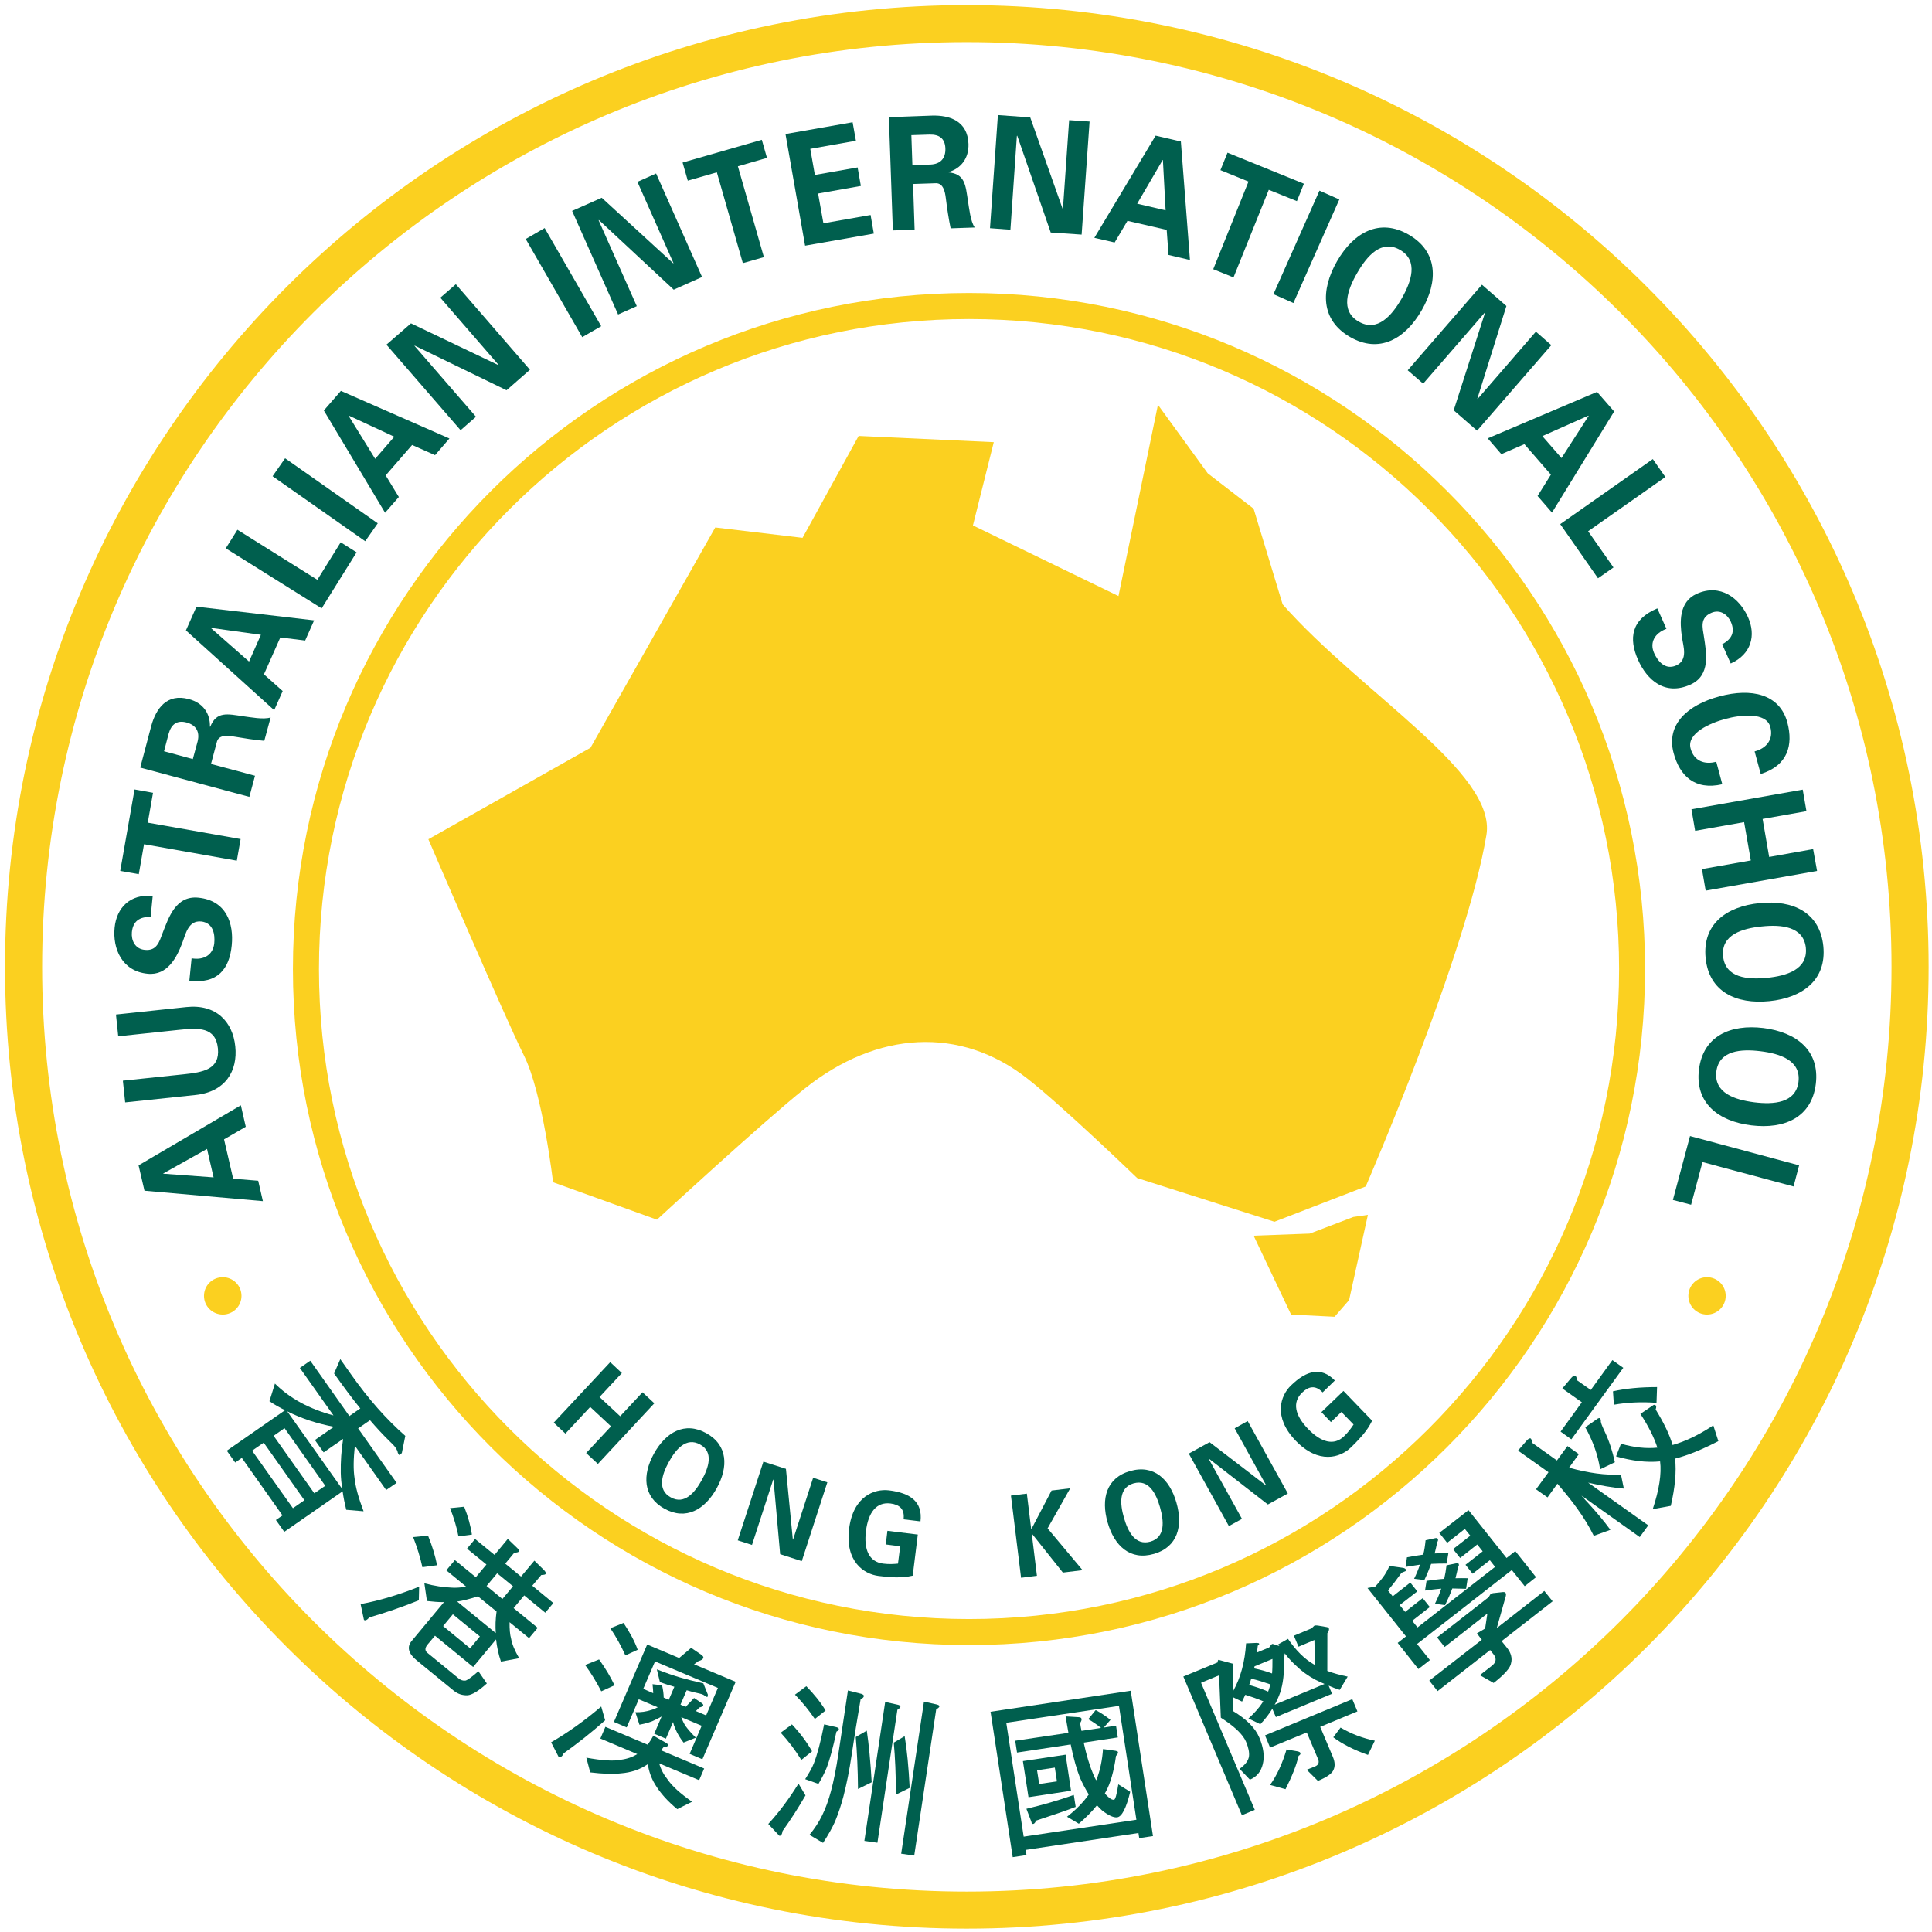<svg height="107" viewBox="0 0 107 107" width="107" xmlns="http://www.w3.org/2000/svg"><g fill="none" fill-rule="evenodd" transform="translate(.277 .277)"><path d="m23.448 46.203 8.978-5.067 6.91-12.201 4.834.575 3.108-5.643 7.483.345-1.154 4.61 8.061 3.912 2.185-10.592 2.76 3.797 2.539 1.958 1.608 5.298c4.378 4.951 11.863 9.324 11.285 12.777-1.105 6.635-6.684 19.462-6.684 19.462l-5.055 1.953-7.604-2.42s-4.158-4.014-6.103-5.526c-3.681-2.879-8.287-2.646-12.316.577-2.342 1.876-8.177 7.255-8.177 7.255l-5.753-2.073s-.575-4.952-1.615-7.026c-1.034-2.068-5.291-11.97-5.291-11.97" fill="#fbd020"/><path d="m69.153 68.159 3.11-.116 2.412-.92.807-.118-1.042 4.721-.804.924-2.409-.121z" fill="#fbd020"/><path d="m11.021 71.493c0-.575.465-1.035 1.04-1.035.57 0 1.036.46 1.036 1.035 0 .57-.466 1.034-1.036 1.034-.575 0-1.04-.464-1.04-1.034" fill="#fbd020"/><path d="m93.23 71.493c0-.575.461-1.035 1.032-1.035.573 0 1.036.46 1.036 1.035 0 .57-.464 1.034-1.036 1.034-.571 0-1.032-.464-1.032-1.034" fill="#fbd020"/><path d="m53.265 104.485c-28.279 0-51.209-22.929-51.209-51.213 0-28.288 22.93-51.218 51.209-51.218 28.287 0 51.216 22.93 51.216 51.218 0 28.285-22.929 51.213-51.216 51.213m0-104.48c-29.415 0-53.265 23.847-53.265 53.266 0 29.42 23.85 53.266 53.265 53.266 29.422 0 53.271-23.846 53.271-53.266 0-29.419-23.849-53.266-53.271-53.266" fill="#fbd020"/><path d="m53.393 89.39c-19.888 0-36.005-16.111-36.005-35.999 0-19.883 16.118-35.999 36.005-35.999 19.88 0 36 16.116 36 35.999 0 19.888-16.12 35.999-36 35.999m0-73.441c-20.682 0-37.447 16.762-37.447 37.442 0 20.686 16.765 37.441 37.447 37.441 20.677 0 37.438-16.755 37.438-37.441 0-20.679-16.761-37.442-37.438-37.442" fill="#fbd020"/><g fill="#005f4e"><path d="m11.552 64.93-2.789-.204-.004-.009 2.43-1.362zm2.471.186-1.387-.113-.504-2.179 1.202-.697-.272-1.19-5.665 3.327.327 1.404 6.558.577z"/><path d="m6.271 57.115 3.378-.357c1.055-.113 2.019-.166 2.142 1.022.12 1.177-.828 1.327-1.883 1.44l-3.38.354.127 1.203 3.898-.411c1.655-.173 2.345-1.331 2.2-2.693-.141-1.361-1.058-2.352-2.71-2.176l-3.898.414z"/><path d="m8.18 49.346c-1.255-.128-2.002.658-2.11 1.757-.114 1.154.401 2.409 1.828 2.549 1.11.113 1.621-.923 1.916-1.697.186-.47.319-1.267 1.054-1.197.671.074.771.725.721 1.211-.067.631-.57.947-1.255.829l-.124 1.236c1.574.2 2.221-.661 2.347-1.953.121-1.21-.293-2.485-1.845-2.641-1.26-.129-1.651 1.114-1.981 1.951-.182.473-.313 1.01-.988.939-.545-.047-.759-.533-.716-.981.059-.584.401-.857 1.038-.843z"/><path d="m7.409 48.138.29-1.659 5.139.911.211-1.197-5.143-.908.291-1.654-1.023-.185-.793 4.512z"/><path d="m11.409 42.033.332-1.245c.118-.38.6-.332.945-.27.558.093 1.116.186 1.674.233l.352-1.293c-.399.13-1.121-.015-1.52-.065-.863-.128-1.476-.29-1.824.578l-.019-.004c.02-.716-.37-1.316-1.166-1.526-1.227-.333-1.817.534-2.079 1.471l-.615 2.322 6.044 1.623.313-1.171zm-2.602-.703.258-.981c.148-.512.457-.753.99-.612.539.147.74.524.614 1.042l-.267.984z"/><path d="m13.516 36.362-2.104-1.849.01-.015 2.75.382zm1.863 1.634-1.038-.926.907-2.042 1.376.17.496-1.117-6.515-.759-.584 1.315 4.887 4.418z"/><path d="m19.472 30.313-.88-.556-1.293 2.077-4.427-2.772-.645 1.029 5.31 3.325z"/><path d="m15.513 25.104-.693.994 5.13 3.599.694-.992z"/><path d="m20.5 25.134-1.471-2.383.01-.012 2.522 1.171zm1.312 2.114-.729-1.196 1.464-1.685 1.27.565.797-.923-6.011-2.637-.945 1.086 3.392 5.662z"/><path d="m29.072 20.202-4.103-4.738-.86.746 3.221 3.716v.021l-4.846-2.315-1.359 1.18 4.107 4.738.853-.745-3.402-3.922v-.021l5.093 2.475z"/><path d="m29.887 12.353-1.048.607 3.13 5.436 1.051-.607z"/><path d="m38.605 15.064-2.546-5.733-1.034.463 1.993 4.492-.005.025-3.964-3.636-1.641.728 2.547 5.738 1.035-.462-2.111-4.75.009-.024 4.147 3.861z"/><path d="m37.815 9.728 1.609-.462 1.44 5.031 1.166-.333-1.44-5.031 1.61-.466-.285-1.002-4.388 1.26z"/><path d="m44.311 13.329 3.807-.669-.179-1.03-2.613.459-.295-1.648 2.369-.42-.18-1.026-2.367.417-.254-1.446 2.527-.448-.183-1.025-3.717.653z"/><path d="m50.292 9.912 1.277-.042c.396.004.494.475.535.818.071.567.153 1.129.268 1.68l1.334-.046c-.236-.337-.31-1.075-.375-1.472-.134-.866-.154-1.5-1.086-1.583v-.012c.684-.192 1.142-.75 1.115-1.562-.048-1.281-1.052-1.595-2.016-1.569l-2.392.088.22 6.272 1.205-.04zm-.095-2.704 1.011-.032c.535-.012.853.213.873.769.019.559-.281.862-.812.89l-1.015.033z"/><path d="m59.627 12.716.44-6.262-1.132-.076-.343 4.905-.014.015-1.798-5.074-1.791-.128-.437 6.265 1.131.084.357-5.191.02-.018 1.855 5.364z"/><path d="m62.703 11.003 1.412-2.419.013.001.15 2.786zm-1.248 2.15.711-1.2 2.172.501.101 1.389 1.187.279-.503-6.562-1.398-.325-3.394 5.659z"/><path d="m67.314 9.146 1.555.632-1.954 4.855 1.124.453 1.952-4.851 1.558.627.388-.965-4.231-1.718z"/><path d="m73.899 10.769-1.1-.488-2.549 5.734 1.106.49z"/><path d="m77.26 13.562c1.038.599.624 1.769.087 2.703-.536.929-1.341 1.872-2.375 1.269-1.034-.594-.627-1.76-.083-2.695.537-.932 1.337-1.875 2.372-1.276m-2.772 4.822c1.613.934 3.046.128 3.97-1.475.928-1.605.904-3.253-.711-4.188-1.615-.935-3.054-.135-3.977 1.47-.921 1.607-.901 3.255.718 4.193"/><path d="m81.529 23.575 4.11-4.736-.854-.748-3.22 3.719h-.024l1.611-5.14-1.354-1.179-4.112 4.74.857.741 3.401-3.923.024-.003-1.735 5.402z"/><path d="m85.142 23.876 2.549-1.132.017.009-1.505 2.34zm-2.27 1 1.276-.554 1.468 1.688-.738 1.181.798.921 3.443-5.599-.947-1.086-6.056 2.574z"/><path d="m88.225 31.75.857-.6-1.405-2.005 4.278-3.003-.694-.993-5.128 3.601z"/><path d="m95.576 36.47c1.145-.514 1.405-1.562.96-2.56-.47-1.058-1.534-1.887-2.842-1.301-1.007.452-.938 1.599-.818 2.41.07.498.351 1.259-.324 1.561-.611.272-1.024-.25-1.221-.691-.254-.581.03-1.098.684-1.34l-.504-1.132c-1.457.609-1.591 1.677-1.067 2.854.494 1.106 1.478 2.002 2.896 1.37 1.144-.512.881-1.781.752-2.662-.078-.497-.231-1.031.393-1.307.494-.228.918.085 1.098.491.237.539.077.944-.481 1.242z"/><path d="m97.237 42.589c1.498-.463 1.81-1.601 1.475-2.855-.426-1.578-1.995-1.919-3.76-1.443-1.769.471-2.963 1.556-2.54 3.134.335 1.258 1.168 2.086 2.697 1.732l-.335-1.248c-.636.177-1.238-.033-1.421-.737-.227-.831 1.081-1.409 1.929-1.633.847-.231 2.268-.388 2.488.449.187.702-.231 1.185-.871 1.35z"/><path d="m93.605 45.737 2.712-.481.371 2.122-2.706.478.206 1.194 6.17-1.091-.218-1.21-2.435.435-.364-2.105 2.429-.43-.206-1.194-6.163 1.089z"/><path d="m99.737 52.224c.113 1.195-1.075 1.546-2.149 1.655-1.073.107-2.315.004-2.435-1.197-.12-1.191 1.071-1.546 2.152-1.65 1.072-.113 2.309-.004 2.433 1.192m-5.553.557c.184 1.866 1.686 2.572 3.531 2.388 1.844-.185 3.173-1.174 2.989-3.042-.191-1.869-1.682-2.575-3.529-2.387-1.846.182-3.177 1.172-2.991 3.04"/><path d="m99.33 59.637c-.151 1.185-1.382 1.268-2.45 1.135-1.065-.137-2.238-.507-2.102-1.697.15-1.189 1.385-1.263 2.446-1.132 1.071.131 2.248.504 2.105 1.694m-5.513-.68c-.226 1.854 1.075 2.87 2.903 3.092 1.838.224 3.339-.439 3.57-2.292.223-1.859-1.07-2.869-2.905-3.099-1.832-.22-3.337.44-3.567 2.299"/><path d="m92.373 66.18 1.008.264.631-2.362 5.044 1.351.308-1.17-6.042-1.622z"/><path d="m31.037 79.12 1.373-1.475 1.153 1.075-1.378 1.476.651.603 3.126-3.356-.655-.611-1.237 1.327-1.144-1.064 1.238-1.327-.645-.605-3.129 3.352z"/><path d="m38.496 79.724c.763.417.474 1.279.096 1.966-.382.687-.959 1.389-1.721.96-.769-.42-.481-1.28-.101-1.969.382-.69.958-1.384 1.726-.957m-1.975 3.554c1.194.661 2.239.053 2.894-1.129.657-1.188.617-2.391-.576-3.052-1.196-.661-2.239-.053-2.897 1.128-.653 1.185-.614 2.39.579 3.054"/><path d="m44.128 86.183 1.416-4.365-.787-.252-1.109 3.416-.015.01-.382-3.921-1.249-.399-1.42 4.36.788.254 1.174-3.613.018-.004.368 4.128z"/><path d="m49.579 85.36-.123.961c-.237.022-.476.043-.822 0-.781-.1-1.081-.781-.951-1.81.129-1.023.579-1.618 1.356-1.521.487.06.801.298.727.878l.936.113c.126-1.081-.552-1.571-1.74-1.718-.811-.1-1.991.326-2.215 2.137-.22 1.81.823 2.503 1.632 2.603.542.065.746.065.951.078.322.003.629-.02.943-.094l.281-2.276-1.683-.207-.091.755z"/><path d="m56.593 82.444-.881.11.561 4.55.878-.11-.285-2.323h.014l1.708 2.146 1.091-.134-1.938-2.315 1.254-2.22-1.034.125-1.117 2.137h-.01z"/><path d="m62.503 81.876c.848-.239 1.248.568 1.465 1.324.216.759.303 1.659-.531 1.902-.848.239-1.252-.571-1.469-1.329-.216-.753-.299-1.654.534-1.898m1.128 3.908c1.313-.377 1.622-1.543 1.245-2.844-.37-1.293-1.252-2.124-2.566-1.744-1.311.373-1.618 1.537-1.244 2.842.371 1.298 1.248 2.126 2.565 1.745"/><path d="m71.047 82.437-2.224-4.011-.721.401 1.738 3.146-.005.016-3.123-2.395-1.15.633 2.22 4.014.725-.399-1.842-3.324.007-.013 3.27 2.54z"/><path d="m74.014 77.922.674.695c-.134.2-.267.396-.524.647-.564.548-1.277.341-1.995-.401-.724-.747-.894-1.471-.33-2.011.344-.341.73-.442 1.135-.013l.677-.658c-.758-.781-1.572-.558-2.429.273-.587.564-1.001 1.752.263 3.063 1.268 1.312 2.466.941 3.054.371.393-.377.523-.545.653-.687.21-.248.384-.505.524-.796l-1.588-1.647-1.221 1.174.527.55z"/><path d="m21.247 79.49c-.332-.325-.677-.697-1.031-1.111l-.659.455 2.133 3.013-.58.396-1.734-2.452c-.081.75-.087 1.345-.015 1.796.048.477.216 1.091.498 1.834l-.961-.082c-.085-.351-.154-.691-.2-1.022l-3.231 2.243-.464-.655.365-.254-2.252-3.186-.367.257-.465-.655 3.227-2.242c-.305-.15-.595-.313-.866-.498l.305-.976c.822.816 1.896 1.404 3.242 1.762l-1.862-2.629.576-.401 2.166 3.066.605-.423c-.464-.571-.943-1.217-1.451-1.935l.344-.794.611.865c.94 1.333 1.935 2.462 2.989 3.385l-.179.885c0 .046-.029.103-.095.142-.042.037-.071.031-.079.018-.044-.065-.079-.131-.079-.197-.057-.11-.091-.178-.116-.207-.062-.091-.195-.228-.376-.398zm-5.301 3.761.636-.442-2.254-3.186-.643.443zm1.185-.825.606-.417-2.255-3.19-.605.424zm1.557-.223c-.06-.327-.085-.627-.092-.914-.01-.608.029-1.238.131-1.875l-1.08.747-.484-.684 1.053-.734c-.929-.173-1.787-.454-2.585-.855z"/><path d="m22.918 88.353c-.926.373-1.839.687-2.741.947-.122.144-.227.197-.298.136l-.184-.873c1.067-.197 2.138-.524 3.242-.965zm4.194-2.516.734-.885.52.501c.098.091.131.154.093.198-.028.037-.12.056-.262.076l-.493.594.875.716.74-.881.533.524c.09.097.128.17.081.223-.021.03-.11.044-.236.05l-.495.59 1.167.961-.447.535-1.166-.957-.589.703 1.334 1.091-.478.571-1.078-.881c-.005.383.021.69.084.908.054.314.206.671.447 1.085l-1.008.189c-.141-.413-.228-.821-.27-1.232l-1.271 1.53-2.112-1.733-.41.487c-.154.187-.162.341-.009.464l1.722 1.411c.125.1.25.142.385.123.101-.021.343-.187.715-.517l.468.677c-.45.411-.8.624-1.064.655-.284.01-.544-.068-.781-.264l-2.039-1.668c-.47-.385-.557-.747-.278-1.078l1.788-2.149c-.294.003-.614-.026-.944-.063l-.142-.981c.556.15 1.069.223 1.537.242.21.014.467-.006.785-.05l-1.107-.91.476-.567 1.159.947.588-.703-1.076-.878.447-.534zm-3.183.574-.813.107c-.12-.555-.294-1.109-.512-1.666l.826-.079c.238.587.401 1.133.499 1.638zm2.371 3.943-1.496-1.227-.54.653 1.495 1.229zm-.44-5.642-.746.1c-.099-.523-.263-1.047-.465-1.564l.782-.078c.22.553.36 1.075.428 1.541zm1.321 5.456c-.03-.377-.014-.778.043-1.194l-1.031-.841c-.468.15-.853.25-1.152.287zm.367-1.888.587-.705-.878-.718-.585.702z"/><path d="m33.238 94.999c-.761.68-1.53 1.282-2.297 1.828-.072.17-.176.244-.278.201l-.418-.81c.939-.545 1.866-1.205 2.775-1.983zm.519-1.939-.734.334c-.257-.497-.547-.985-.894-1.458l.772-.308c.358.498.642.978.856 1.431zm1.835 3.29c.103-.142.213-.31.317-.501l.689.391c.098.054.139.104.113.154-.02.063-.103.087-.238.09-.047.063-.095.128-.137.178l2.386 1.007-.279.647-2.212-.931c.092.328.25.624.47.897.249.367.7.771 1.35 1.227l-.819.411c-.536-.44-.951-.9-1.244-1.395-.197-.327-.321-.692-.393-1.094-.421.294-.916.462-1.487.506-.455.054-1.02.026-1.697-.053l-.215-.815c.866.157 1.498.204 1.92.113.349-.045.648-.153.902-.31l-2.045-.863.279-.649zm-.553-5.259-.68.314c-.235-.527-.51-1.021-.834-1.505l.731-.294c.337.508.611 1.001.783 1.484zm3.523.277c.094.063.134.134.113.181-.034.079-.123.133-.263.167l-.25.181 2.305.97-1.843 4.29-.707-.3.667-1.556-1.13-.476c.069.194.15.36.237.49.133.186.327.404.57.646l-.68.272c-.199-.254-.352-.514-.452-.758-.054-.126-.105-.251-.127-.384l-.4.925-.646-.275.41-.953c-.135.07-.245.136-.345.18-.223.12-.517.206-.884.276l-.224-.694c.312.01.597-.032.857-.12.118-.029.239-.079.385-.153l-1.056-.443-.668 1.558-.707-.303 1.842-4.288 1.772.747.664-.564zm-2.662 2.129c0-.142-.02-.317-.038-.498l.529.06c.057.254.089.487.089.681l.283.12.308-.718c-.272-.073-.528-.163-.799-.257l-.171-.707c.498.194.93.345 1.31.455.328.095.752.202 1.265.32l.247.614c.002.04.004.081-.008.116-.013.031-.039.024-.079.01l-.157-.106c-.058-.028-.132-.052-.205-.068-.243-.05-.484-.113-.72-.184l-.343.797.289.12.464-.49.413.277c.078.056.112.1.091.142-.021.05-.094.081-.208.107l-.197.199.568.241.652-1.522-3.482-1.467-.653 1.518z"/><path d="m44.334 99.157c-.41.711-.835 1.371-1.266 1.969-.029.186-.09.283-.184.267l-.611-.652c.589-.64 1.147-1.387 1.674-2.236zm.363-2.44-.595.477c-.332-.543-.716-1.047-1.141-1.508l.621-.461c.46.485.83.988 1.116 1.492zm.749-2.262-.594.471c-.327-.482-.687-.925-1.1-1.348l.627-.468c.431.445.791.885 1.067 1.345zm.602.925c.092.023.143.06.132.118-.004.043-.051.085-.132.129-.192.901-.375 1.558-.532 1.976-.12.299-.282.612-.464.917l-.736-.261c.217-.341.384-.627.48-.876.178-.451.374-1.161.57-2.16zm1.375-1.848c.101.034.15.076.145.123-.01.076-.079.133-.179.163-.193 1.114-.358 2.152-.502 3.12-.126.854-.278 1.602-.445 2.249-.127.493-.291.978-.474 1.426-.172.38-.393.766-.662 1.175l-.752-.445c.278-.336.515-.69.704-1.081.194-.393.354-.841.487-1.342.145-.527.283-1.214.415-2.088l.524-3.487zm.577 4.898-.758.374c-.009-1.101-.054-2.06-.125-2.88l.611-.352c.115.758.205 1.712.272 2.858zm1.417-4.3c.119.024.179.063.175.116-.008.05-.066.107-.169.17l-1.106 7.364-.722-.103 1.152-7.695zm.687 4.611-.761.373c-.003-1.104-.045-2.058-.12-2.879l.603-.357c.128.756.22 1.715.278 2.863zm1.458-4.629c.132.031.194.063.187.12-.008.047-.075.1-.177.163l-1.216 8.095-.723-.103 1.262-8.423z"/><path d="m62.346 93.361 1.232 8.051-.761.113-.044-.283-6.246.935.046.286-.763.116-1.228-8.054zm.314 7.147-.965-6.308-6.242.936.964 6.307zm-3.764-4.815c-.056-.296-.1-.593-.157-.91l.728.044c.097.006.147.034.153.094.014.062-.016.142-.076.226.02.154.044.299.076.436l1.082-.163c-.254-.203-.491-.36-.708-.483l.411-.505c.266.141.54.319.82.542l-.371.427.678-.104.1.65-1.89.288c.151.697.332 1.298.545 1.795.043.106.097.206.147.294 0-.01.01-.021.01-.021.206-.524.326-1.095.367-1.712l.697.097c.076.016.129.036.133.073.009.056-.027.133-.11.21-.118.852-.307 1.524-.578 2.005-.02.029-.03.053-.04.071.06.076.117.136.174.183.137.134.247.179.334.17.069-.01.153-.291.237-.854l.66.414c-.22.907-.464 1.374-.718 1.411-.196.029-.486-.1-.847-.386-.094-.081-.187-.181-.277-.281-.27.344-.604.677-1.004 1.023l-.654-.387c.36-.281.664-.567.905-.847.103-.119.206-.25.299-.387-.173-.281-.333-.58-.484-.916-.183-.464-.363-1.085-.517-1.853l-2.973.448-.1-.655zm-.157 1.21.301 1.998-2.356.357-.31-2zm.558 2.892c-.467.184-1.201.436-2.199.763-.04.113-.092.17-.153.18-.054.007-.087-.026-.1-.113l-.277-.725c.894-.213 1.779-.467 2.626-.766zm-1.155-2.176-.985.147.118.76.984-.144z"/><path d="m67.157 91.793c.004-.087.024-.136.051-.144l.816.22-.01 1.518c.418-.74.655-1.625.721-2.65l.581-.025c.087.003.131.013.14.04.013.037-.006.076-.073.113-.017.131-.033.257-.043.377l.674-.28c.076-.11.13-.178.173-.194.02-.006.147.037.398.12-.034-.024-.057-.06-.074-.094l.544-.307c.451.658.928 1.124 1.425 1.409.014.012.04.019.064.032l-.024-1.378-.881.371-.257-.608.984-.409.137-.138c.064-.031.134-.026.211-.016l.483.084c.067.012.11.04.123.07.026.072-.007.166-.083.269l-.003 2.089c.33.131.705.226 1.128.317l-.44.734c-.223-.069-.43-.15-.614-.234l.187.451-3.11 1.29-.197-.46c-.18.297-.404.583-.663.855l-.658-.317c.331-.301.604-.605.798-.912.013-.013.02-.026.023-.04-.328-.139-.658-.254-.998-.36-.064.136-.12.265-.177.376l-.498-.239-.003.763c.741.448 1.235.938 1.458 1.474.234.555.294 1.042.191 1.465-.103.427-.344.708-.714.862l-.573-.601c.316-.22.493-.457.523-.702.023-.202-.026-.47-.166-.8-.174-.409-.645-.851-1.395-1.331l-.097-2.346-.998.414 2.976 7.037-.714.298-3.243-7.681.338-.14zm2.8 1.615c.044-.118.08-.238.12-.374 0 0 .003-.009.007-.023-.361-.126-.708-.236-1.065-.32-.04.136-.074.25-.114.351.384.107.724.226 1.051.367zm.217-1.004c.021-.244.021-.511.021-.804l-.991.41c-.015.044-.015.088-.024.114.356.074.694.163.994.281zm4.444 1.424.283.677-2.061.857.697 1.653c.123.286.133.53.04.73-.076.194-.36.404-.863.611l-.621-.617.48-.194c.154-.07.216-.186.164-.361l-.641-1.511-2.032.838-.28-.678zm-3.002 2.896c.066.019.11.047.123.079.027.06-.01.113-.096.164-.12.53-.367 1.141-.724 1.848l-.855-.236c.387-.545.684-1.202.912-1.966zm1.464-3.738c-.192-.079-.36-.163-.517-.239-.427-.231-.781-.495-1.064-.778-.19-.167-.401-.391-.624-.679-.019.116-.037.307-.029.55-.007.777-.11 1.377-.294 1.812-.066.169-.143.336-.236.483zm2.786 3.143-.38.787c-.791-.279-1.425-.606-1.922-.976l.404-.538c.587.347 1.219.587 1.898.727z"/><path d="m77.243 86.967c-.186.264-.407.545-.649.841l.263.324.972-.762.391.487-.978.76.303.377.971-.761.394.493-.975.762.294.366 4.296-3.353-.29-.37-.954.749-.394-.495.951-.744-.301-.38-.947.747-.391-.491.954-.744-.303-.374-.978.768-.438-.548 1.619-1.26 2.106 2.649.486-.381 1.148 1.445-.628.498-.714-.894-5.247 4.097.711.891-.637.496-1.147-1.448.46-.361-2.132-2.679.43-.081c.144-.163.284-.32.411-.49.153-.2.273-.42.376-.653l.73.104c.077.009.137.037.17.079.034.047.024.081-.013.107l-.197.082c-.037.028-.081.084-.124.144zm1.973-2.058c.067-.01.1-.01.12.018.05.056.04.123-.013.203-.047.223-.094.44-.144.627.254-.01.504-.023.762-.032l-.097.59c-.311 0-.589.007-.859.02-.103.273-.22.573-.376.894l-.568-.07c.136-.276.241-.534.323-.781-.28.04-.54.081-.793.125l.073-.531c.29-.06.598-.107.901-.15.067-.244.103-.514.131-.794zm1.163 1.395c.056-.019.092-.016.116.01.044.057.034.12-.02.204-.046.223-.096.433-.143.611.217-.007.45-.004.677 0l-.09.586c-.27-.003-.521-.016-.764-.019-.093.267-.23.577-.399.923l-.563-.073c.147-.297.27-.583.351-.841-.314.031-.618.065-.898.107l.084-.537c.328-.046.651-.09.978-.113.054-.234.097-.48.128-.747zm2.088 1.646.497-.054c.07-.003.11.01.136.04.047.057.034.148-.01.285l-.47 1.668 2.632-2.055.461.574-2.827 2.205.305.377c.22.28.292.571.22.841-.031.253-.358.627-.966 1.1l-.764-.432.664-.518c.227-.178.274-.38.12-.603l-.214-.27-2.91 2.274-.461-.58 2.91-2.266-.273-.351.457-.27.124-.829-2.366 1.851-.419-.529 2.857-2.229.097-.16c.06-.043.131-.066.198-.069z"/><path d="m85.483 81.259-1.689-1.198.488-.561c.097-.104.173-.139.22-.104.037.028.056.107.07.23l1.378.982.584-.797.63.446-.541.75c1.065.298 2.023.427 2.873.38l.16.778c-.638-.053-1.301-.17-1.979-.33l3.331 2.365-.471.65-3.227-2.295c.127.15.264.297.381.423.466.511.877.998 1.221 1.471l-.921.332c-.25-.508-.554-1.009-.914-1.505-.23-.327-.593-.791-1.101-1.382l-.547.758-.637-.448zm1.264-5.228c.104-.11.178-.148.23-.11.037.026.07.119.097.253l.751.53 1.197-1.654.604.427-2.877 3.961-.596-.427 1.177-1.625-1.081-.766zm1.405 2.298c.076-.06.147-.085.186-.06.021.02.037.067.047.128-.026.068.044.26.207.6.257.543.44 1.111.567 1.709l-.817.391c-.124-.802-.397-1.565-.824-2.327zm3.344-1.785-.03.871c-.847-.062-1.631-.022-2.362.107l-.05-.743c.714-.16 1.525-.235 2.442-.235zm-.22 1.009c.046-.034.093-.037.136 0 .048.03.048.113.007.233.447.728.771 1.387.935 1.966.7-.195 1.448-.551 2.256-1.088l.281.873c-.895.464-1.692.791-2.397.968.081.731-.003 1.602-.237 2.616l-1.0.181c.36-1.082.494-1.966.407-2.643-.738.073-1.549-.023-2.439-.277l.273-.7c.727.207 1.395.28 2.015.216-.18-.564-.491-1.18-.94-1.87z"/></g></g></svg>